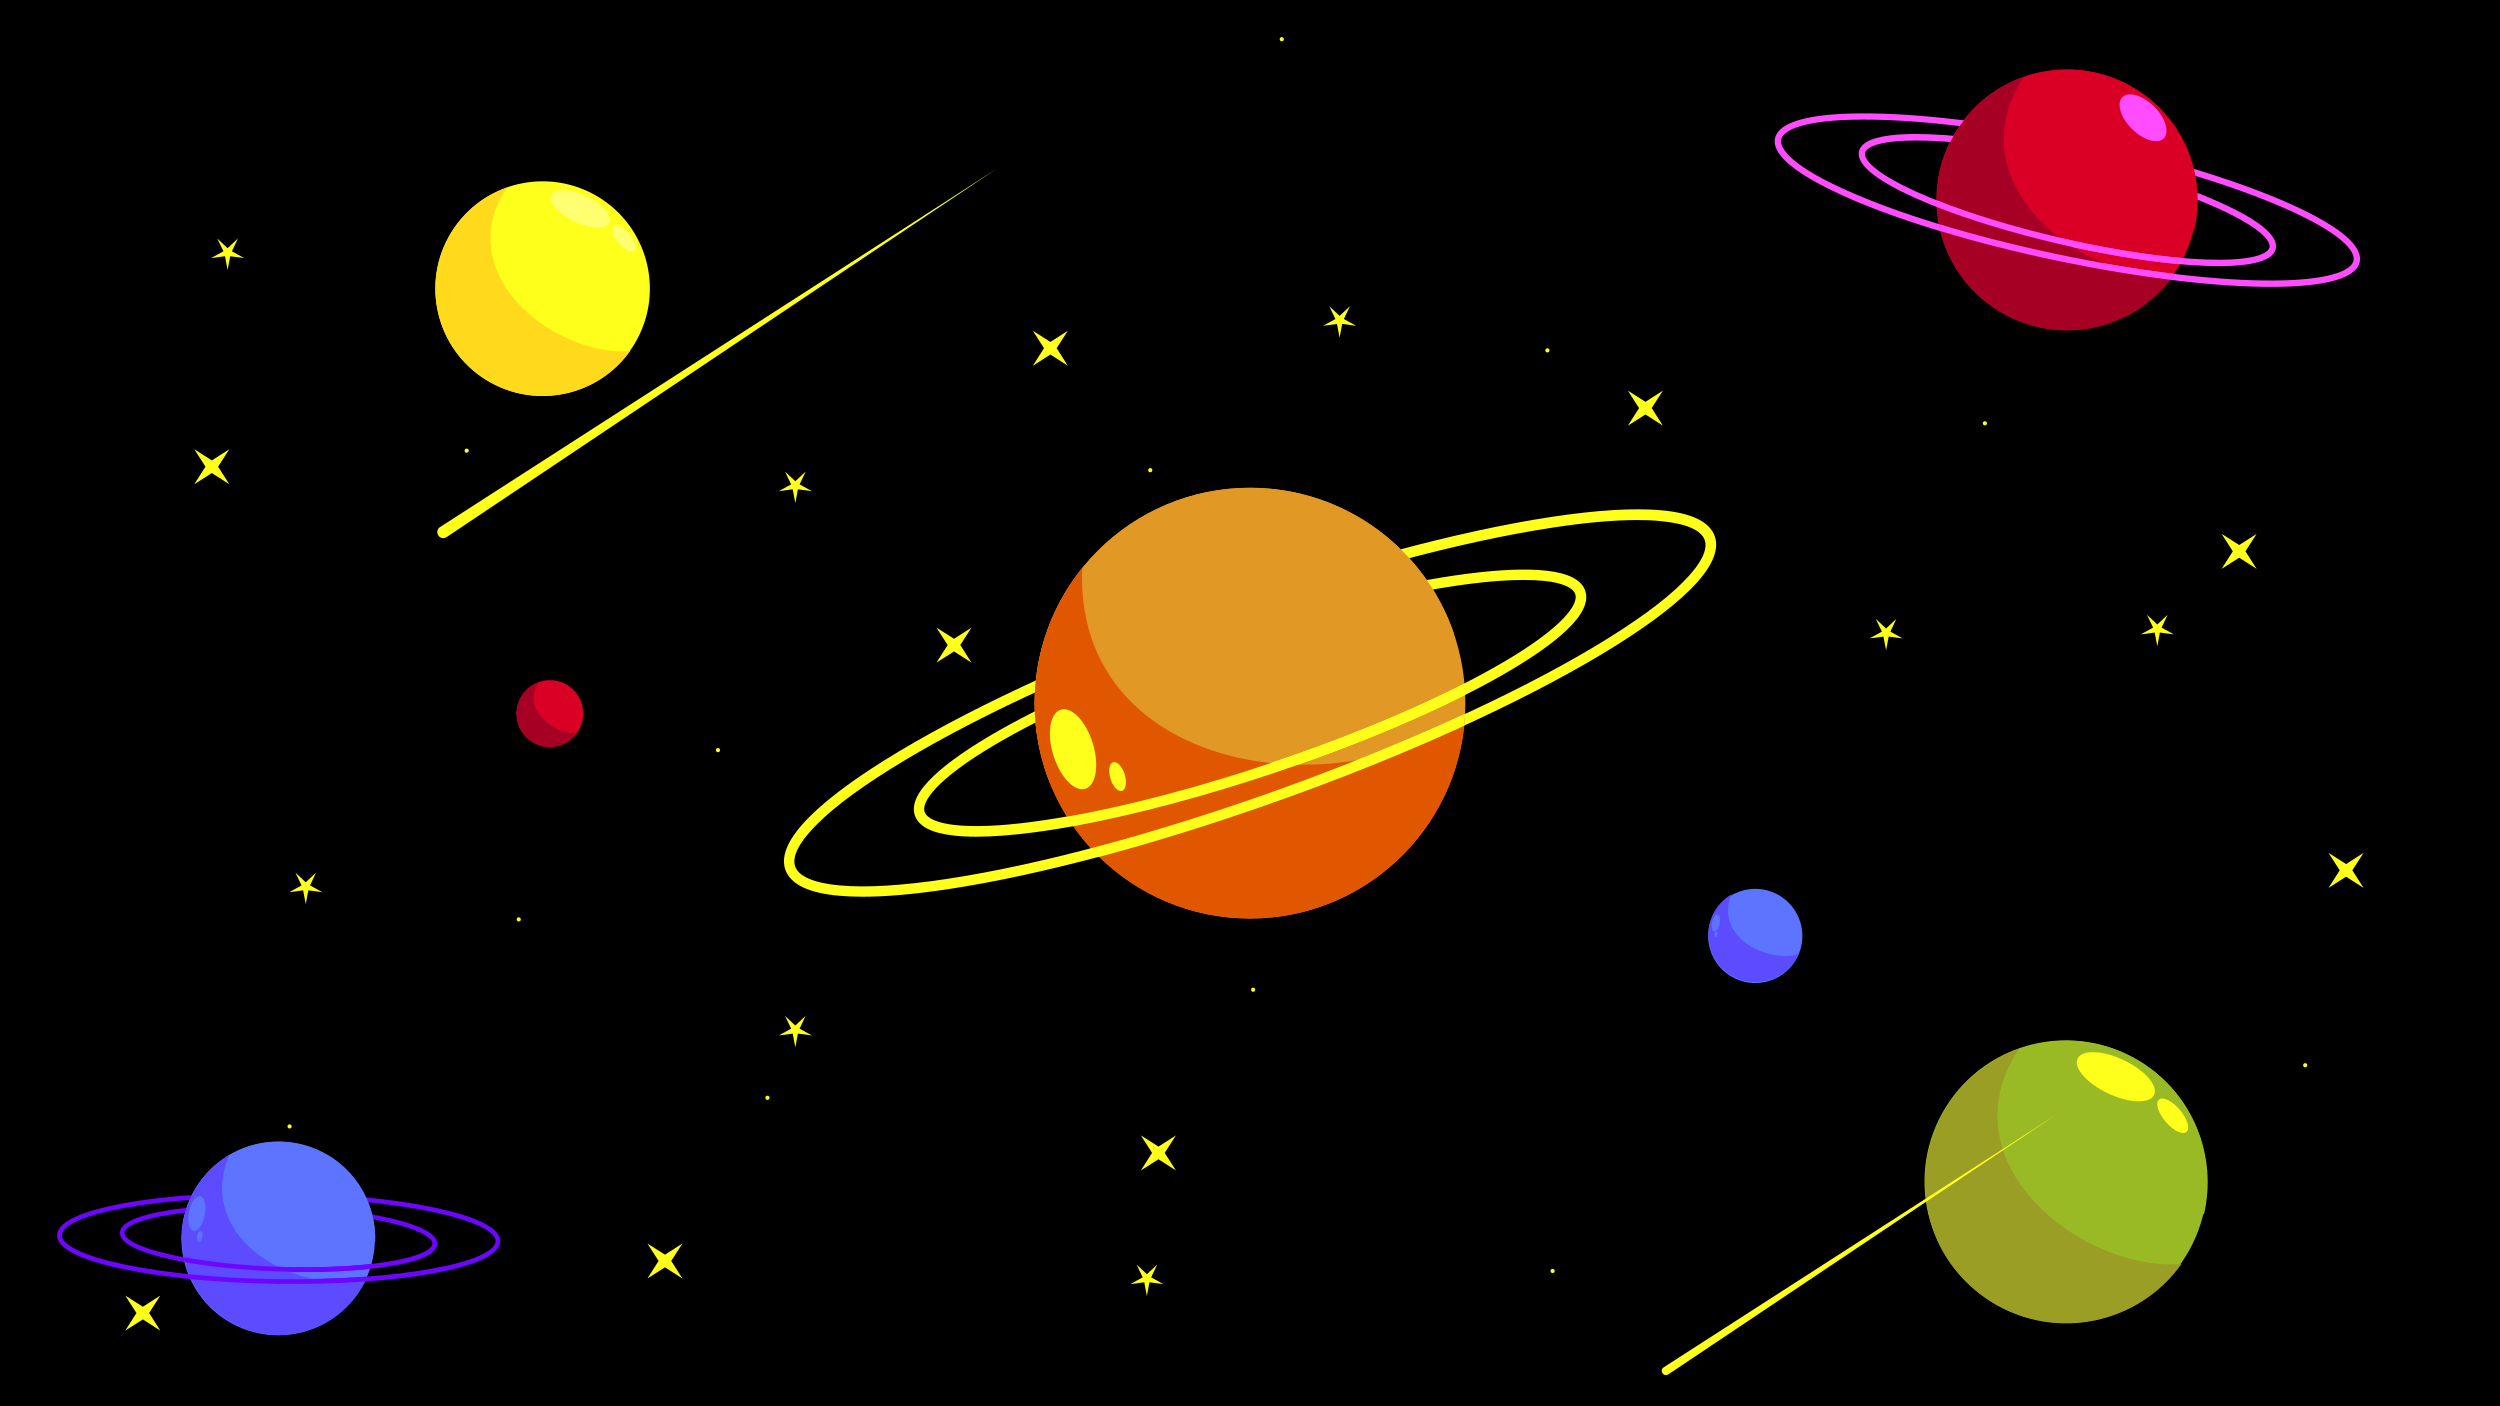 <?xml version="1.0" encoding="utf-8"?>
<!-- Generator: Adobe Illustrator 21.0.0, SVG Export Plug-In . SVG Version: 6.00 Build 0)  -->
<svg version="1.1" id="Layer_1" xmlns="http://www.w3.org/2000/svg" xmlns:xlink="http://www.w3.org/1999/xlink" x="0px" y="0px"
	 viewBox="0 0 1920 1080" style="enable-background:new 0 0 1920 1080;" xml:space="preserve">
<style type="text/css">
	.st0{fill:#FFFF1C;}
	.st1{fill:#9ABA25;}
	.st2{fill:none;}
	.st3{fill:#9A9E25;}
	.st4{fill:#5C74FF;}
	.st5{fill:#6E05FF;}
	.st6{fill:#5C4BFF;}
	.st7{fill:#DA0025;}
	.st8{fill:#FF4CFF;}
	.st9{fill:#A70025;}
	.st10{fill:#E19825;}
	.st11{fill:#E15700;}
	.st12{fill:#FFDA1C;}
	.st13{fill:#FFFF70;}
</style>
<rect x="0" width="1920" height="1080"/>
<g>
	<polygon class="st0" points="610.8,369.6 618.7,362.2 614.1,372 623.5,377.2 612.8,375.8 610.8,386.4 608.8,375.8 598.1,377.2 
		607.6,372 602.9,362.2 	"/>
	<polygon class="st0" points="234.8,677.6 242.7,670.2 238.1,680 247.5,685.2 236.8,683.8 234.8,694.4 232.8,683.8 222.1,685.2 
		231.6,680 226.9,670.2 	"/>
	<polygon class="st0" points="174.8,190.6 182.7,183.2 178.1,193 187.5,198.2 176.8,196.8 174.8,207.4 172.8,196.8 162.1,198.2 
		171.6,193 166.9,183.2 	"/>
	<polygon class="st0" points="1028.8,242.6 1036.7,235.2 1032.1,245 1041.5,250.2 1030.8,248.8 1028.8,259.4 1026.8,248.8 
		1016.1,250.2 1025.6,245 1020.9,235.2 	"/>
	<polygon class="st0" points="1656.8,479.6 1664.7,472.2 1660.1,482 1669.5,487.2 1658.8,485.8 1656.8,496.4 1654.8,485.8 
		1644.1,487.2 1653.6,482 1648.9,472.2 	"/>
	<polygon class="st0" points="1511.8,128.6 1519.7,121.2 1515.1,131 1524.5,136.2 1513.8,134.8 1511.8,145.4 1509.8,134.8 
		1499.1,136.2 1508.6,131 1503.9,121.2 	"/>
	<polygon class="st0" points="610.8,787.6 618.7,780.2 614.1,790 623.5,795.2 612.8,793.8 610.8,804.4 608.8,793.8 598.1,795.2 
		607.6,790 602.9,780.2 	"/>
	<polygon class="st0" points="880.8,978.6 888.7,971.2 884.1,981 893.5,986.2 882.8,984.8 880.8,995.4 878.8,984.8 868.1,986.2 
		877.6,981 872.9,971.2 	"/>
	<polygon class="st0" points="1448.5,482.7 1456.4,475.3 1451.8,485.1 1461.2,490.3 1450.5,488.9 1448.5,499.5 1446.5,488.9 
		1435.8,490.3 1445.3,485.1 1440.6,475.3 	"/>
	<circle class="st0" cx="398.4" cy="706.1" r="1.6"/>
	<circle class="st0" cx="551.4" cy="576.1" r="1.6"/>
	<circle class="st0" cx="358.4" cy="346.1" r="1.6"/>
	<circle class="st0" cx="1188.4" cy="269.1" r="1.6"/>
	<circle class="st0" cx="984.4" cy="30.1" r="1.6"/>
	<circle class="st0" cx="1524.4" cy="325.1" r="1.6"/>
	<circle class="st0" cx="962.4" cy="760.1" r="1.6"/>
	<circle class="st0" cx="1192.4" cy="976.1" r="1.6"/>
	<circle class="st0" cx="222.4" cy="865.1" r="1.6"/>
	<circle class="st0" cx="589.4" cy="843.1" r="1.6"/>
	<circle class="st0" cx="833.4" cy="558.1" r="1.6"/>
	<circle class="st0" cx="1770.4" cy="818.1" r="1.6"/>
	<circle class="st0" cx="452.4" cy="153.1" r="1.6"/>
	<circle class="st0" cx="883.4" cy="361.1" r="1.6"/>
	<polygon class="st0" points="806.7,262.6 820.1,254 811.5,267.4 820.1,280.9 806.7,272.3 793.2,280.9 801.8,267.4 793.2,254 	"/>
	<polygon class="st0" points="732.7,490.6 746.1,482 737.5,495.4 746.1,508.9 732.7,500.3 719.2,508.9 727.8,495.4 719.2,482 	"/>
	<polygon class="st0" points="162.7,353.6 176.1,345 167.5,358.4 176.1,371.9 162.7,363.3 149.2,371.9 157.8,358.4 149.2,345 	"/>
	<polygon class="st0" points="1719.7,418.6 1733.1,410 1724.5,423.4 1733.1,436.9 1719.7,428.3 1706.2,436.9 1714.8,423.4 
		1706.2,410 	"/>
	<polygon class="st0" points="1667.7,155.6 1681.1,147 1672.5,160.4 1681.1,173.9 1667.7,165.3 1654.2,173.9 1662.8,160.4 
		1654.2,147 	"/>
	<polygon class="st0" points="1263.7,308.6 1277.1,300 1268.5,313.4 1277.1,326.9 1263.7,318.3 1250.2,326.9 1258.8,313.4 
		1250.2,300 	"/>
	<polygon class="st0" points="889.7,880.6 903.1,872 894.5,885.4 903.1,898.9 889.7,890.3 876.2,898.9 884.8,885.4 876.2,872 	"/>
	<polygon class="st0" points="510.7,963.6 524.1,955 515.5,968.4 524.1,981.9 510.7,973.3 497.2,981.9 505.8,968.4 497.2,955 	"/>
	<polygon class="st0" points="109.7,1003.6 123.1,995 114.5,1008.4 123.1,1021.9 109.7,1013.3 96.2,1021.9 104.8,1008.4 96.2,995 	
		"/>
	<polygon class="st0" points="1580.7,985.6 1594.1,977 1585.5,990.4 1594.1,1003.9 1580.7,995.3 1567.2,1003.9 1575.8,990.4 
		1567.2,977 	"/>
	<polygon class="st0" points="1801.8,663.6 1815.2,655 1806.6,668.4 1815.2,681.9 1801.8,673.3 1788.3,681.9 1796.9,668.4 
		1788.3,655 	"/>
</g>
<g>
	
		<ellipse transform="matrix(0.525 -0.851 0.851 0.525 -19.134 1781.345)" class="st1" cx="1586.9" cy="907.8" rx="108.5" ry="108.5"/>
	<path class="st1" d="M1692.7,932.5l-212.7-42.8c2.3-13.4,7.1-26.6,14.7-38.9c31.5-51,98.3-66.8,149.3-35.3
		C1684.7,840.6,1703,888.3,1692.7,932.5z"/>
	<line class="st2" x1="1692.7" y1="932.5" x2="1479.9" y2="889.7"/>
	<path class="st3" d="M1675.4,970.7c-32.8,46.3-96.5,59.7-145.5,29.5c-51-31.5-66.8-98.3-35.3-149.3c13.5-21.9,33.6-37.4,56.2-45.3
		c-10.7,15.4-25.3,45.8-10.5,83.1C1561.1,940.8,1627.6,975,1675.4,970.7z"/>
</g>
<g>
	
		<ellipse transform="matrix(0.351 -0.936 0.936 0.351 -751.626 817.706)" class="st4" cx="214" cy="951" rx="74.3" ry="74.3"/>
	<g>
		<path class="st5" d="M109.4,961c-2.7-1-5.1-2.1-7.2-3.1c-6.8-3.5-10.2-7.3-10.1-11.2c0.1-4,3.8-7.5,10.9-10.5
			c6.3-2.7,15.2-4.9,26.4-6.7c22.9-3.7,53.3-5.1,85.5-3.9c32.2,1.1,62.3,4.7,85,10c11.1,2.6,19.8,5.5,25.9,8.6
			c6.8,3.5,10.2,7.3,10.1,11.2l0,0c-0.1,4-3.8,7.5-10.9,10.5c-6.3,2.7-15.2,4.9-26.4,6.7c-22.9,3.7-53.3,5.1-85.5,3.9
			c-32.2-1.1-62.3-4.7-85-10C120.8,964.8,114.6,962.9,109.4,961z M317.2,944.3c-5-1.9-11.1-3.7-18.2-5.3
			c-22.4-5.2-52.3-8.8-84.3-9.9s-62,0.3-84.8,3.9c-11,1.8-19.6,3.9-25.6,6.5c-5.5,2.3-8.6,4.9-8.7,7.3c-0.1,2.4,2.8,5.2,8.1,7.9
			c5.8,3,14.2,5.8,25,8.3c22.4,5.2,52.3,8.8,84.3,9.9c31.9,1.1,62-0.3,84.8-3.9c11-1.8,19.6-3.9,25.6-6.5c5.5-2.3,8.6-4.9,8.7-7.3
			c0.1-2.4-2.8-5.2-8.1-7.9C322.1,946.3,319.8,945.3,317.2,944.3z"/>
	</g>
	<g>
		<path class="st5" d="M65.5,966.6c-2.8-1-5.3-2.1-7.6-3.2c-9.4-4.5-14.1-9.5-14.1-14.7c0.1-5.2,4.9-10.1,14.5-14.4
			c8.7-3.9,21-7.3,36.6-10.2c32-5.9,74.5-8.7,119.5-8.1c45.1,0.6,87.5,4.7,119.3,11.4c15.6,3.3,27.8,7.1,36.4,11.2
			c9.4,4.5,14.1,9.5,14.1,14.7c-0.1,5.2-4.9,10.1-14.5,14.4c-8.7,3.9-21,7.3-36.6,10.2c-32,5.9-74.5,8.7-119.5,8.1
			c-45.1-0.6-87.5-4.7-119.3-11.4C82.8,972.2,73.2,969.5,65.5,966.6z M361.2,938.7c-7.5-2.8-17-5.4-28.2-7.8
			c-31.6-6.7-73.7-10.7-118.6-11.3c-44.9-0.6-87.1,2.2-118.8,8.1c-15.4,2.8-27.4,6.1-35.8,9.9c-8,3.6-12.3,7.5-12.3,11.1
			c-0.1,3.7,4.1,7.6,12,11.4c8.3,4,20.3,7.7,35.5,10.9c31.6,6.7,73.7,10.7,118.6,11.3c44.9,0.6,87.1-2.2,118.9-8.1
			c15.4-2.8,27.4-6.1,35.8-9.9c8-3.6,12.3-7.5,12.3-11.1c0.1-3.7-4.1-7.6-12-11.4C366.3,940.8,363.9,939.7,361.2,938.7z"/>
	</g>
	<path class="st4" d="M288.2,953.6L139.7,953c-0.3-9.3,1.2-18.8,4.7-28.1c14.4-38.4,57.2-57.9,95.6-43.5
		C270.7,892.9,289.3,922.5,288.2,953.6z"/>
	<line class="st2" x1="288.2" y1="953.6" x2="139.7" y2="953"/>
	<path class="st6" d="M281.7,981.5c-15.9,35.4-56.9,52.9-93.8,39c-38.4-14.4-57.9-57.2-43.5-95.6c6.2-16.5,17.6-29.5,31.7-37.9
		c-5.1,11.8-10.9,34.1,4,57.2C201,976.6,250.2,990.7,281.7,981.5z"/>
	<path class="st5" d="M284.3,974.4c-20.6,2.2-45.3,3-71.2,2c-26-0.9-50.7-3.4-71.2-7.1c-0.3-1.3-0.6-2.5-0.9-3.8
		c20.6,3.8,45.7,6.4,72.2,7.4c26.4,0.9,51.5,0.2,72.2-2.2C285.1,971.9,284.7,973.2,284.3,974.4z"/>
	<g>
		<path class="st5" d="M282,980.5c-0.5,1.3-0.9,2.5-1.5,3.7c-20.8,1.5-43.6,2.1-66.9,1.8c-23.4-0.3-46.1-1.6-67-3.6
			c-0.3-0.6-0.6-1.2-0.8-1.9c-0.3-0.6-0.5-1.3-0.8-1.9c21.3,2.2,44.6,3.5,68.7,3.8C237.5,982.7,260.7,982,282,980.5z"/>
	</g>
</g>
<g>
	
		<ellipse transform="matrix(0.525 -0.851 0.851 0.525 622.995 1423.951)" class="st7" cx="1587.7" cy="153.6" rx="100.1" ry="100.1"/>
	<g>
		<path class="st8" d="M1446.8,139.6c-3.3-2-6.2-4-8.7-6c-8.1-6.4-11.6-12.3-10.4-17.5c1.2-5.2,7-8.9,17.1-11c9-1.9,21.3-2.6,36.7-2
			c31.3,1.1,71.8,7.2,114.1,17.1c42.3,9.9,81.3,22.4,109.8,35.4c14,6.3,24.7,12.4,32,18.1c8.1,6.4,11.6,12.3,10.4,17.5l0,0
			c-1.2,5.2-7,8.9-17.1,11c-9,1.9-21.3,2.6-36.7,2c-31.3-1.1-71.8-7.2-114.1-17.1c-42.3-9.9-81.3-22.4-109.8-35.4
			C1460.9,147.6,1453.1,143.5,1446.8,139.6z M1726,171.8c-6.1-3.8-13.7-7.7-22.7-11.8c-28.3-12.8-66.9-25.2-108.9-35
			s-82.1-15.8-113.1-16.9c-15-0.5-26.9,0.1-35.5,1.9c-7.9,1.6-12.6,4.3-13.4,7.4c-0.7,3.1,2.4,7.6,8.7,12.5
			c6.9,5.4,17.3,11.3,31,17.5c28.3,12.8,66.9,25.2,108.9,35c42,9.8,82.1,15.8,113.1,16.9c15,0.5,26.9-0.1,35.5-1.9
			c7.9-1.6,12.6-4.3,13.4-7.4c0.7-3.1-2.4-7.6-8.7-12.5C1731.9,175.6,1729.2,173.7,1726,171.8z"/>
	</g>
	<g>
		<path class="st8" d="M1387.2,135.6c-3.4-2.1-6.5-4.2-9.2-6.2c-11.3-8.5-16.2-16.3-14.8-23.2c1.5-6.9,9.2-12,22.9-15.2
			c12.5-2.9,29.7-4.2,51.1-3.9c43.9,0.6,100.8,7.9,160.3,20.4c59.5,12.6,114.5,29,154.8,46.2c19.7,8.4,34.9,16.6,45.2,24.3
			c11.3,8.5,16.2,16.3,14.8,23.2c-1.5,6.9-9.2,12-22.9,15.2c-12.5,2.9-29.7,4.2-51.1,3.9c-43.9-0.6-100.8-7.9-160.3-20.4
			c-59.5-12.6-114.5-29-154.8-46.2C1408.6,147.4,1396.6,141.4,1387.2,135.6z M1785.7,175.8c-9.2-5.7-21-11.6-35.3-17.7
			c-40.1-17.1-94.7-33.4-153.9-45.9c-59.2-12.5-115.8-19.7-159.3-20.3c-21.1-0.3-37.9,1-50,3.8c-11.6,2.7-18.2,6.7-19.2,11.5
			c-1,4.8,3.5,11.2,12.9,18.3c9.9,7.5,24.8,15.4,44.2,23.7c40.1,17.1,94.7,33.4,153.9,45.9c59.2,12.5,115.8,19.7,159.3,20.3
			c21.1,0.3,37.9-1,50-3.8c11.6-2.7,18.2-6.7,19.2-11.5c1-4.8-3.5-11.2-12.9-18.3C1791.9,179.8,1789,177.8,1785.7,175.8z"/>
	</g>
	<path class="st7" d="M1685.2,176.4l-196.3-39.5c2.1-12.4,6.6-24.6,13.6-35.9c29.1-47.1,90.8-61.7,137.8-32.6
		C1677.9,91.6,1694.8,135.6,1685.2,176.4z"/>
	<line class="st2" x1="1685.2" y1="176.4" x2="1488.9" y2="136.9"/>
	<path class="st9" d="M1669.3,211.6c-30.3,42.7-89,55.1-134.2,27.2c-47.1-29.1-61.7-90.8-32.6-137.8c12.5-20.2,31-34.5,51.9-41.8
		c-9.9,14.2-23.4,42.3-9.7,76.7C1563.9,184.1,1625.2,215.6,1669.3,211.6z"/>
	<path class="st8" d="M1674.6,202.9c-27.9-2.4-60.7-7.9-94.8-15.9c-34.2-8-66.2-17.8-92.3-28c-0.1-1.8-0.2-3.5-0.2-5.3
		c26.2,10.5,58.8,20.4,93.6,28.6c34.6,8.1,68.1,13.6,96.1,15.9C1676.3,199.8,1675.5,201.4,1674.6,202.9z"/>
	<g>
		<path class="st8" d="M1670.2,210.4c-1.1,1.5-2.1,3-3.3,4.5c-27.9-3.5-58.2-8.6-89-15.1c-30.9-6.5-60.6-14.1-87.6-22.3
			c-0.2-0.9-0.4-1.8-0.6-2.7c-0.2-0.9-0.4-1.8-0.6-2.7c27.6,8.4,58.1,16.2,89.8,22.9C1610.6,201.7,1641.7,206.9,1670.2,210.4z"/>
	</g>
</g>
<path class="st0" d="M337.9,404.8l427.7-275.3L343,412.5c-2.1,1.4-5,0.9-6.4-1.3C335.2,409.1,335.7,406.2,337.9,404.8
	C337.9,404.8,337.9,404.8,337.9,404.8z"/>
<path class="st0" d="M1654.3,840.9c-3.3,7-19.2,6.5-35.4-1.2c-16.2-7.7-26.7-19.6-23.3-26.7c3.3-7,19.2-6.5,35.4,1.2
	C1647.2,821.9,1657.7,833.8,1654.3,840.9z"/>
<ellipse transform="matrix(0.762 -0.647 0.647 0.762 -157.981 1283.912)" class="st0" cx="1669.4" cy="857.1" rx="7.1" ry="16.3"/>
<g>
	<g>
		<circle class="st10" cx="960" cy="540" r="165.4"/>
		<g>
			<path class="st0" d="M749.8,642.6c-6.4,0-12.2-0.3-17.4-0.9c-17-1.9-27-7.1-29.8-15.5c-2.8-8.4,2.1-18.6,14.5-30.3
				c11-10.5,27.8-22.1,49.8-34.7c45-25.6,107.2-52.2,175.2-75c68-22.8,133.7-39,185-45.6c25.2-3.2,45.6-4,60.6-2.3
				c17,1.9,27,7.1,29.8,15.5l0,0c2.8,8.4-2.1,18.6-14.5,30.3c-11,10.5-27.8,22.1-49.8,34.7c-45,25.6-107.2,52.2-175.2,75
				c-68,22.8-133.7,39-185,45.6C776.5,641.5,762,642.6,749.8,642.6z M1170.2,445.4c-11.9,0-26,1-42.2,3.1
				c-50.8,6.6-116,22.6-183.5,45.2c-67.5,22.6-129.2,49-173.7,74.4c-21.5,12.2-37.7,23.5-48.3,33.5c-9.7,9.2-14,16.9-12.4,21.9
				c1.7,5,9.9,8.6,23.1,10.1c14.4,1.6,34.2,0.9,58.7-2.3c50.8-6.6,116-22.6,183.5-45.2c67.5-22.6,129.2-49,173.7-74.4
				c21.5-12.2,37.7-23.5,48.3-33.5c9.7-9.2,14-16.9,12.4-21.9c-1.7-5-9.9-8.6-23.1-10.1C1181.8,445.7,1176.3,445.4,1170.2,445.4z"/>
		</g>
		<g>
			<path class="st0" d="M662.4,688.7c-6.6,0-12.7-0.3-18.3-0.8c-23.2-2.1-36.9-8.8-40.9-19.8c-3.9-11,2.4-24.9,19-41.3
				c15-14.9,38.1-31.7,68.5-49.9c62.2-37.2,148.5-76.4,243-110.4c94.5-33.9,186-58.6,257.7-69.5c35-5.3,63.5-7,84.6-5.1
				c23.2,2.1,36.9,8.8,40.9,19.8c3.9,11-2.4,24.9-19,41.3c-15,14.9-38.1,31.7-68.5,49.9c-62.2,37.2-148.5,76.4-243,110.4
				c-94.5,33.9-186,58.6-257.7,69.5C702.9,686.7,680.7,688.7,662.4,688.7z M1257.5,399.4c-17.9,0-39.6,1.9-65,5.8
				c-71.1,10.8-162.1,35.3-256.2,69.1c-94.1,33.8-179.9,72.7-241.6,109.7c-29.8,17.9-52.4,34.2-66.9,48.7
				c-13.9,13.8-19.8,25.1-17.1,32.8c2.8,7.7,14.5,12.7,34.1,14.5c20.4,1.9,48.2,0.2,82.6-5c71.1-10.8,162.1-35.3,256.2-69.1
				c94.1-33.8,179.9-72.7,241.6-109.7c29.8-17.9,52.4-34.2,66.9-48.7c13.9-13.8,19.8-25.1,17.1-32.8c-2.8-7.7-14.5-12.7-34.1-14.5
				C1269.8,399.6,1263.9,399.4,1257.5,399.4z"/>
		</g>
		<path class="st10" d="M1116.9,487.4L806.7,602.2c-7.8-19.2-12.1-40.2-12.1-62.2c0-91.4,74.1-165.4,165.4-165.4
			C1033,374.6,1094.9,421.8,1116.9,487.4z"/>
		<line class="st2" x1="1116.9" y1="487.4" x2="806.7" y2="602.2"/>
		<path class="st11" d="M1125.1,550.7c-5.5,86.4-77.3,154.7-165.1,154.7c-91.4,0-165.4-74.1-165.4-165.4
			c0-39.3,13.7-75.4,36.6-103.8c-1.5,28.6,3.9,79.7,53,116.2C952.9,603.5,1066.6,594.6,1125.1,550.7z"/>
		<path class="st0" d="M1125,533.9c-41.3,20.8-92.2,41.6-147,59.9c-55,18.4-108.5,32.5-154.1,40.8c-1.7-2.4-3.3-4.8-4.8-7.3
			c45.9-8.1,100.4-22.3,156.4-41.1c55.8-18.7,107.5-39.9,149-61C1124.7,528,1124.9,531,1125,533.9z"/>
		<g>
			<path class="st0" d="M1125.2,548.2c-0.1,3.1-0.4,6.1-0.7,9.2c-42.3,19.4-89.3,38.5-138.2,56c-49.1,17.6-97.4,32.8-142.5,44.8
				c-1.1-1.1-2.2-2.2-3.2-3.2c-1.1-1.1-2.1-2.2-3.2-3.4c46.1-12.1,95.7-27.6,146.2-45.7C1033.9,587.7,1082.1,568.1,1125.2,548.2z"/>
		</g>
	</g>
	
		<ellipse transform="matrix(0.955 -0.296 0.296 0.955 -133.423 270.202)" class="st0" cx="824.4" cy="575.1" rx="15.8" ry="31.8"/>
	
		<ellipse transform="matrix(0.955 -0.296 0.296 0.955 -138.112 281.28)" class="st0" cx="858.6" cy="596.1" rx="5.7" ry="11.5"/>
</g>
<path class="st4" d="M157.3,933.1c-1.4,7.3-5.2,12.8-8.6,12.2c-3.4-0.6-5-7.1-3.6-14.4c1.4-7.3,5.2-12.8,8.6-12.2
	C157.1,919.3,158.7,925.8,157.3,933.1z"/>
<path class="st4" d="M155.4,950c-0.4,2.4-1.7,4.2-2.8,4c-1.1-0.2-1.6-2.3-1.2-4.7c0.4-2.4,1.7-4.2,2.8-4
	C155.3,945.5,155.8,947.6,155.4,950z"/>
<g>
	
		<ellipse transform="matrix(0.525 -0.851 0.851 0.525 -265.937 619.616)" class="st7" cx="422.4" cy="548.2" rx="25.6" ry="25.6"/>
	<path class="st9" d="M443.2,563c-7.8,10.9-22.8,14.1-34.4,7c-12-7.4-15.8-23.2-8.3-35.3c3.2-5.2,7.9-8.8,13.3-10.7
		c-2.5,3.6-6,10.8-2.5,19.6C416.3,556,432,564,443.2,563z"/>
</g>
<g>
	
		<ellipse transform="matrix(0.351 -0.936 0.936 0.351 202.72 1728.578)" class="st4" cx="1348.1" cy="718.1" rx="36.2" ry="36.2"/>
	<path class="st6" d="M1381.2,732.9c-7.8,17.3-27.7,25.8-45.7,19c-18.7-7-28.2-27.9-21.2-46.6c3-8.1,8.6-14.4,15.5-18.5
		c-2.5,5.7-5.3,16.6,1.9,27.9C1341.8,730.5,1365.8,737.4,1381.2,732.9z"/>
	<ellipse transform="matrix(0.184 -0.983 0.983 0.184 378.586 1873.596)" class="st4" cx="1317.6" cy="708.8" rx="6.6" ry="3"/>
	
		<ellipse transform="matrix(0.182 -0.983 0.983 0.182 372.752 1883.077)" class="st4" cx="1318.6" cy="717.4" rx="2.2" ry="1"/>
</g>
<path class="st0" d="M1277.7,1050.1l301.1-193.8l-297.5,199.2c-1.5,1-3.5,0.6-4.5-0.9C1275.7,1053.1,1276.1,1051.1,1277.7,1050.1
	C1277.6,1050.1,1277.7,1050.1,1277.7,1050.1z"/>
<g>
	
		<ellipse transform="matrix(0.525 -0.851 0.851 0.525 9.22 459.953)" class="st0" cx="416.8" cy="221.7" rx="82.4" ry="82.4"/>
	<path class="st12" d="M484,269.5c-24.9,35.2-73.3,45.3-110.5,22.4c-38.7-23.9-50.7-74.7-26.8-113.4c10.3-16.7,25.5-28.4,42.7-34.4
		c-8.1,11.7-19.2,34.8-8,63.1C397.2,246.8,447.7,272.7,484,269.5z"/>
</g>
<ellipse transform="matrix(0.429 -0.903 0.903 0.429 109.715 494.12)" class="st13" cx="445.7" cy="160.3" rx="10.7" ry="24.7"/>
<ellipse transform="matrix(0.762 -0.647 0.647 0.762 -4.624 353.772)" class="st13" cx="479.4" cy="183.2" rx="5.4" ry="12.4"/>
<path class="st8" d="M1661.7,106.3c-4.7,4.7-15.6,1.4-24.4-7.3c-8.8-8.8-12-19.7-7.3-24.4c4.7-4.7,15.6-1.4,24.4,7.3
	C1663.2,90.6,1666.4,101.6,1661.7,106.3z"/>
</svg>
